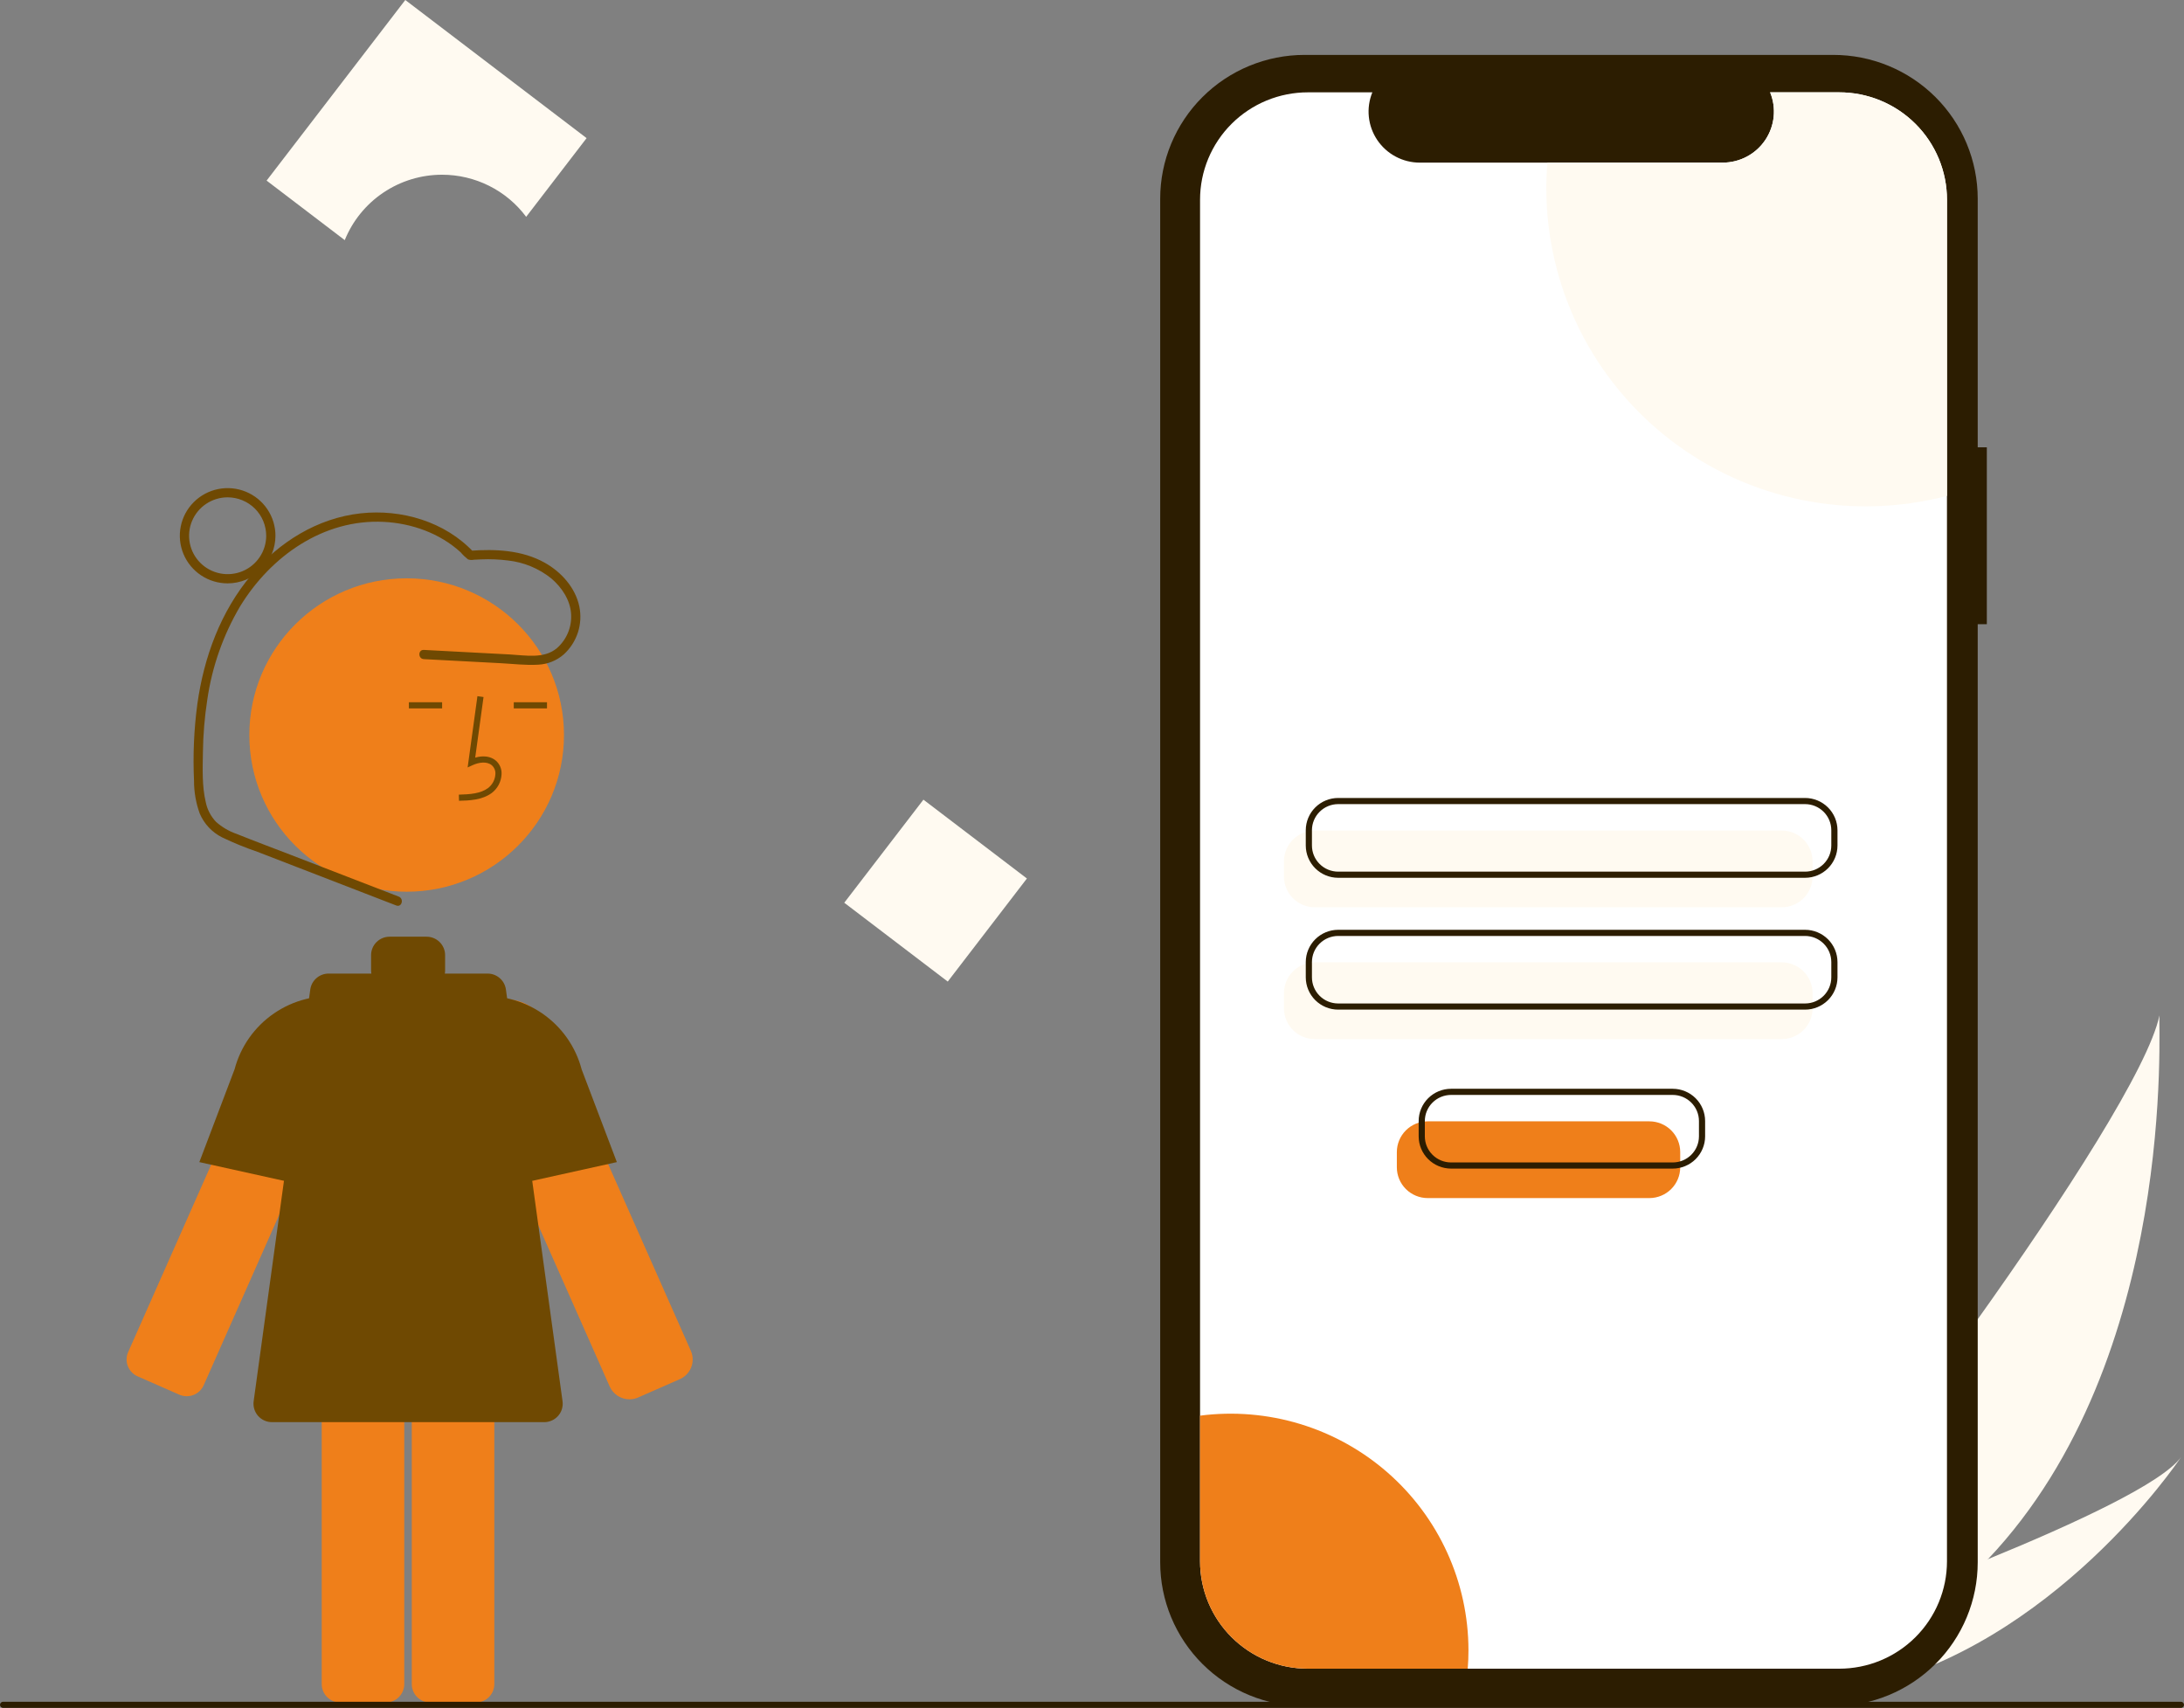 <svg width="266" height="208" viewBox="0 0 266 208" fill="none" xmlns="http://www.w3.org/2000/svg">
<rect x="0" y="0" width="266" height="208" fill="#808080" stroke="none"/>
<path d="M242.13 189.882C237.03 195.32 231.188 200.014 224.773 203.828C224.626 203.918 224.477 204.003 224.327 204.09L213.942 194.937C214.051 194.836 214.172 194.723 214.302 194.598C222.04 187.281 260.451 136.12 263.01 123.661C262.834 124.699 265.32 165.402 242.13 189.882Z" fill="#FFFAF1"/>
<path d="M226.777 205.595C226.58 205.641 226.381 205.685 226.18 205.725L218.39 198.857C218.542 198.804 218.72 198.742 218.924 198.672C222.266 197.493 232.221 193.935 242.129 189.881C252.774 185.524 263.369 180.602 265.647 177.448C265.158 178.181 250.102 200.4 226.777 205.595Z" fill="#FFFAF1"/>
<path d="M241.986 54.475H240.876V24.205C240.876 21.904 240.421 19.626 239.537 17.501C238.653 15.375 237.358 13.444 235.724 11.817C234.091 10.19 232.152 8.9 230.017 8.019C227.883 7.139 225.596 6.686 223.286 6.686H158.896C156.586 6.686 154.299 7.139 152.164 8.019C150.03 8.9 148.091 10.19 146.458 11.817C144.824 13.444 143.529 15.375 142.645 17.501C141.761 19.626 141.306 21.904 141.306 24.205V190.266C141.306 192.567 141.761 194.845 142.645 196.971C143.529 199.096 144.824 201.027 146.458 202.654C148.091 204.281 150.03 205.571 152.164 206.452C154.299 207.332 156.586 207.785 158.896 207.785H223.286C225.596 207.786 227.883 207.332 230.017 206.452C232.152 205.572 234.091 204.281 235.724 202.654C237.357 201.027 238.653 199.096 239.537 196.971C240.421 194.845 240.876 192.567 240.876 190.266V76.021H241.986V54.475Z" fill="#2C1D01"/>
<path d="M237.132 24.325V190.145C237.132 191.863 236.792 193.564 236.132 195.152C235.471 196.739 234.503 198.181 233.283 199.396C232.063 200.611 230.615 201.574 229.021 202.231C227.427 202.888 225.719 203.226 223.994 203.225H159.293C157.569 203.226 155.861 202.887 154.267 202.23C152.674 201.573 151.226 200.609 150.006 199.395C148.787 198.18 147.819 196.738 147.159 195.151C146.499 193.564 146.16 191.863 146.16 190.145V24.325C146.16 22.608 146.499 20.907 147.159 19.32C147.819 17.733 148.787 16.291 150.006 15.076C151.226 13.861 152.674 12.898 154.267 12.24C155.861 11.583 157.569 11.245 159.293 11.245H167.145C166.76 12.189 166.613 13.213 166.718 14.226C166.823 15.24 167.177 16.212 167.747 17.057C168.318 17.903 169.089 18.596 169.992 19.075C170.895 19.555 171.902 19.806 172.925 19.806H209.812C210.836 19.807 211.844 19.557 212.748 19.078C213.651 18.599 214.423 17.907 214.994 17.06C215.565 16.214 215.919 15.241 216.023 14.227C216.127 13.213 215.979 12.189 215.592 11.245H223.994C225.719 11.244 227.427 11.582 229.021 12.239C230.615 12.896 232.063 13.86 233.283 15.074C234.503 16.289 235.471 17.731 236.132 19.319C236.792 20.906 237.132 22.607 237.132 24.325Z" fill="white"/>
<path d="M217.006 110.494H160.136C159.14 110.493 158.185 110.098 157.481 109.397C156.777 108.695 156.381 107.744 156.379 106.752V104.89C156.381 103.898 156.777 102.946 157.481 102.245C158.185 101.543 159.14 101.149 160.136 101.148H217.006C218.002 101.149 218.957 101.543 219.661 102.245C220.366 102.946 220.762 103.898 220.763 104.89V106.752C220.762 107.744 220.366 108.695 219.661 109.397C218.957 110.098 218.002 110.493 217.006 110.494Z" fill="#FFFAF1"/>
<path d="M217.006 126.55H160.136C159.14 126.548 158.185 126.154 157.481 125.452C156.777 124.751 156.381 123.8 156.379 122.808V120.945C156.381 119.953 156.777 119.002 157.481 118.3C158.185 117.599 159.14 117.204 160.136 117.203H217.006C218.002 117.204 218.957 117.599 219.661 118.3C220.366 119.002 220.762 119.953 220.763 120.945V122.808C220.762 123.8 220.366 124.751 219.661 125.452C218.957 126.154 218.002 126.548 217.006 126.55Z" fill="#FFFAF1"/>
<path d="M219.851 106.903H162.981C161.935 106.902 160.933 106.488 160.193 105.751C159.454 105.015 159.038 104.016 159.036 102.974V101.112C159.038 100.07 159.454 99.071 160.193 98.335C160.933 97.598 161.935 97.184 162.981 97.183H219.851C220.897 97.184 221.899 97.598 222.639 98.335C223.378 99.071 223.794 100.07 223.796 101.112V102.974C223.794 104.016 223.378 105.015 222.639 105.751C221.899 106.488 220.897 106.902 219.851 106.903ZM162.981 97.931C162.135 97.932 161.323 98.267 160.724 98.864C160.125 99.46 159.789 100.269 159.788 101.112V102.974C159.789 103.818 160.125 104.626 160.724 105.222C161.323 105.819 162.135 106.154 162.981 106.155H219.851C220.697 106.154 221.509 105.819 222.108 105.222C222.707 104.626 223.043 103.818 223.044 102.974V101.112C223.043 100.269 222.707 99.46 222.108 98.864C221.509 98.267 220.697 97.932 219.851 97.931H162.981Z" fill="#2C1D01"/>
<path d="M219.851 122.959H162.981C161.935 122.958 160.933 122.543 160.193 121.807C159.454 121.07 159.038 120.071 159.036 119.03V117.167C159.038 116.126 159.454 115.127 160.193 114.39C160.933 113.654 161.935 113.239 162.981 113.238H219.851C220.897 113.239 221.899 113.654 222.639 114.39C223.378 115.127 223.794 116.126 223.796 117.167V119.03C223.794 120.071 223.378 121.07 222.639 121.807C221.899 122.543 220.897 122.958 219.851 122.959ZM162.981 113.987C162.135 113.988 161.323 114.323 160.724 114.919C160.125 115.515 159.789 116.324 159.788 117.167V119.03C159.789 119.873 160.125 120.681 160.724 121.278C161.323 121.874 162.135 122.209 162.981 122.21H219.851C220.697 122.209 221.509 121.874 222.108 121.278C222.707 120.681 223.043 119.873 223.044 119.03V117.167C223.043 116.324 222.707 115.515 222.108 114.919C221.509 114.323 220.697 113.988 219.851 113.987H162.981Z" fill="#2C1D01"/>
<path d="M237.132 24.325V60.394C231.377 61.901 225.353 62.074 219.521 60.899C213.689 59.724 208.205 57.232 203.492 53.615C198.779 49.998 194.961 45.353 192.333 40.036C189.706 34.719 188.337 28.873 188.334 22.947C188.334 21.889 188.377 20.842 188.462 19.806H209.812C210.836 19.807 211.844 19.557 212.748 19.078C213.651 18.599 214.423 17.907 214.994 17.06C215.565 16.214 215.919 15.241 216.023 14.227C216.127 13.213 215.979 12.189 215.592 11.245H223.994C225.719 11.244 227.427 11.582 229.021 12.239C230.615 12.896 232.063 13.86 233.283 15.074C234.503 16.289 235.471 17.731 236.132 19.319C236.792 20.906 237.132 22.607 237.132 24.325Z" fill="#FFFAF1"/>
<path d="M178.851 200.973C178.851 201.733 178.823 202.484 178.761 203.225H159.293C157.569 203.226 155.861 202.887 154.267 202.23C152.674 201.573 151.226 200.609 150.006 199.395C148.787 198.18 147.819 196.738 147.159 195.151C146.499 193.564 146.16 191.863 146.16 190.145V172.408C150.241 171.88 154.388 172.224 158.324 173.417C162.261 174.61 165.898 176.625 168.991 179.328C172.085 182.031 174.564 185.359 176.264 189.092C177.964 192.824 178.846 196.874 178.851 200.973H178.851Z" fill="#EF7F1A"/>
<path d="M21.837 169.852C22.384 170.091 23.004 170.105 23.561 169.89C24.118 169.675 24.567 169.248 24.809 168.704L42.346 129.117C42.748 128.211 42.871 127.207 42.699 126.232C42.527 125.256 42.069 124.354 41.382 123.638C40.696 122.922 39.811 122.425 38.841 122.209C37.87 121.994 36.857 122.07 35.93 122.428H35.93C34.859 122.836 33.963 123.6 33.394 124.591C33.304 124.748 33.222 124.909 33.148 125.075L15.611 164.662C15.491 164.932 15.426 165.222 15.419 165.517C15.413 165.812 15.464 166.105 15.571 166.38C15.678 166.655 15.839 166.906 16.043 167.119C16.248 167.332 16.492 167.503 16.763 167.622L21.837 169.852Z" fill="#EF7F1A"/>
<path d="M41.626 145.369L24.279 141.53L28.573 130.217C29.304 127.452 31.007 125.04 33.371 123.418C35.735 121.796 38.605 121.072 41.459 121.376L41.627 121.395L41.626 145.369Z" fill="#6F4902"/>
<path d="M76.665 170.418C76.154 170.417 75.655 170.269 75.228 169.992C74.8 169.714 74.463 169.32 74.256 168.855L56.718 129.268C56.16 128.009 56.108 126.584 56.573 125.288C57.038 123.991 57.984 122.921 59.216 122.298C60.449 121.675 61.874 121.546 63.199 121.938C64.524 122.33 65.648 123.213 66.34 124.405V124.405C66.437 124.573 66.525 124.746 66.604 124.924L84.141 164.511C84.423 165.147 84.439 165.868 84.187 166.515C83.935 167.163 83.435 167.684 82.797 167.965L77.551 170.27L77.549 170.264C77.265 170.366 76.966 170.418 76.665 170.418Z" fill="#EF7F1A"/>
<path d="M52.406 156.824C51.808 156.825 51.235 157.061 50.812 157.482C50.39 157.903 50.152 158.474 50.151 159.069V205.1C50.152 205.695 50.39 206.266 50.812 206.687C51.235 207.108 51.808 207.344 52.406 207.345H57.951C58.548 207.344 59.121 207.108 59.544 206.687C59.967 206.266 60.204 205.695 60.205 205.1V159.069C60.204 158.474 59.967 157.903 59.544 157.482C59.121 157.061 58.548 156.825 57.951 156.824H52.406Z" fill="#EF7F1A"/>
<path d="M41.438 156.824C40.84 156.825 40.267 157.061 39.845 157.482C39.422 157.903 39.184 158.474 39.184 159.069V205.1C39.184 205.695 39.422 206.266 39.845 206.687C40.267 207.108 40.84 207.344 41.438 207.345H46.983C47.581 207.344 48.154 207.108 48.576 206.687C48.999 206.266 49.237 205.695 49.237 205.1V159.069C49.237 158.474 48.999 157.903 48.576 157.482C48.154 157.061 47.581 156.825 46.983 156.824H41.438Z" fill="#EF7F1A"/>
<path d="M49.529 108.599C60.111 108.599 68.69 100.055 68.69 89.515C68.69 78.976 60.111 70.431 49.529 70.431C38.946 70.431 30.368 78.976 30.368 89.515C30.368 100.055 38.946 108.599 49.529 108.599Z" fill="#EF7F1A"/>
<path d="M55.905 97.526C57.147 97.492 58.693 97.449 59.884 96.582C60.238 96.314 60.53 95.971 60.737 95.579C60.945 95.186 61.064 94.753 61.086 94.31C61.108 93.995 61.056 93.68 60.934 93.388C60.813 93.096 60.626 92.837 60.387 92.629C59.765 92.105 58.857 91.983 57.878 92.269L58.892 84.888L58.148 84.786L56.956 93.464L57.577 93.18C58.298 92.85 59.287 92.683 59.902 93.2C60.053 93.336 60.171 93.504 60.246 93.692C60.321 93.88 60.352 94.082 60.335 94.284C60.317 94.614 60.228 94.936 60.073 95.228C59.919 95.52 59.703 95.776 59.441 95.978C58.514 96.652 57.282 96.739 55.884 96.778L55.905 97.526Z" fill="#6F4902"/>
<path d="M66.621 85.525H62.574V86.273H66.621V85.525Z" fill="#6F4902"/>
<path d="M53.847 85.525H49.8V86.273H53.847V85.525Z" fill="#6F4902"/>
<path d="M68.514 170.65L61.618 120.509C61.544 119.971 61.277 119.479 60.866 119.122C60.456 118.765 59.929 118.569 59.385 118.569H54.179C54.201 118.445 54.212 118.32 54.213 118.194V116.323C54.213 115.728 53.975 115.157 53.552 114.736C53.13 114.315 52.556 114.078 51.958 114.078H47.45C46.852 114.078 46.279 114.315 45.856 114.736C45.433 115.157 45.196 115.728 45.196 116.323V118.194C45.197 118.32 45.208 118.445 45.23 118.569H40.024C39.479 118.569 38.953 118.765 38.542 119.122C38.131 119.479 37.864 119.971 37.79 120.509L30.894 170.65C30.85 170.968 30.875 171.291 30.968 171.598C31.06 171.906 31.217 172.19 31.428 172.431C31.64 172.673 31.901 172.866 32.194 172.999C32.487 173.132 32.805 173.2 33.127 173.2H66.281C66.603 173.2 66.921 173.132 67.214 172.999C67.507 172.866 67.768 172.673 67.98 172.431C68.191 172.19 68.349 171.906 68.441 171.598C68.533 171.291 68.558 170.968 68.514 170.65Z" fill="#6F4902"/>
<path d="M57.782 145.369V121.395L57.949 121.376C60.807 121.072 63.68 121.799 66.046 123.425C68.411 125.051 70.113 127.468 70.841 130.237L75.129 141.53L57.782 145.369Z" fill="#6F4902"/>
<path d="M48.564 109.194L35.311 104.071C33.143 103.233 30.964 102.421 28.808 101.554C27.885 101.234 27.034 100.735 26.306 100.085C25.671 99.416 25.239 98.583 25.058 97.68C24.598 95.745 24.681 93.63 24.714 91.655C24.74 89.495 24.918 87.339 25.248 85.204C25.827 81.191 27.186 77.33 29.25 73.836C32.966 67.762 39.37 63.192 46.736 63.557C50.146 63.726 53.576 64.945 56.11 67.267C56.374 67.581 56.671 67.868 56.995 68.121C57.22 68.205 57.465 68.221 57.699 68.168C58.008 68.148 58.318 68.133 58.628 68.123C59.702 68.077 60.779 68.122 61.846 68.257C63.79 68.466 65.633 69.228 67.155 70.453C68.421 71.537 69.451 73.069 69.557 74.771C69.608 75.552 69.478 76.334 69.178 77.058C68.877 77.781 68.414 78.426 67.823 78.943C66.242 80.27 63.986 79.804 62.09 79.704L55.141 79.337L51.621 79.151C50.896 79.113 50.898 80.236 51.621 80.274L60.978 80.768C62.481 80.847 64.031 81.041 65.536 80.951C66.692 80.899 67.796 80.457 68.667 79.697C69.462 78.97 70.054 78.05 70.386 77.027C70.717 76.004 70.777 74.912 70.559 73.859C70.077 71.563 68.361 69.663 66.349 68.533C63.611 66.995 60.342 66.847 57.279 67.075L57.678 67.239C54.213 63.535 48.905 61.972 43.923 62.519C38.662 63.097 33.983 66.02 30.621 70.017C26.873 74.473 24.831 80.03 24.036 85.744C23.623 88.829 23.487 91.945 23.63 95.054C23.624 96.425 23.86 97.786 24.326 99.077C24.858 100.332 25.82 101.359 27.04 101.975C28.44 102.648 29.879 103.237 31.349 103.738L36.232 105.625L45.823 109.333L48.264 110.277C48.941 110.538 49.234 109.453 48.564 109.194Z" fill="#6F4902"/>
<path d="M27.725 71.046C26.573 71.046 25.448 70.706 24.49 70.069C23.532 69.432 22.786 68.526 22.345 67.466C21.904 66.406 21.789 65.24 22.014 64.115C22.238 62.99 22.793 61.956 23.608 61.145C24.422 60.334 25.46 59.782 26.589 59.558C27.719 59.334 28.89 59.449 29.954 59.888C31.018 60.327 31.927 61.071 32.567 62.024C33.207 62.978 33.549 64.099 33.549 65.246C33.547 66.784 32.933 68.258 31.841 69.346C30.75 70.433 29.269 71.045 27.725 71.046ZM27.725 60.569C26.797 60.569 25.889 60.843 25.116 61.357C24.344 61.871 23.742 62.602 23.387 63.457C23.031 64.311 22.938 65.252 23.119 66.159C23.3 67.066 23.748 67.9 24.404 68.554C25.061 69.208 25.898 69.654 26.809 69.834C27.72 70.014 28.664 69.922 29.523 69.568C30.381 69.214 31.114 68.614 31.63 67.845C32.146 67.076 32.422 66.172 32.422 65.246C32.42 64.007 31.925 62.818 31.045 61.941C30.164 61.064 28.97 60.571 27.725 60.569Z" fill="#6F4902"/>
<path d="M125.072 106.989L112.468 97.388L102.827 109.942L115.432 119.543L125.072 106.989Z" fill="#FFFAF1"/>
<path d="M53.837 21.279C55.828 21.278 57.793 21.741 59.572 22.631C61.352 23.521 62.898 24.814 64.085 26.406L71.445 16.822L49.362 0L32.472 21.994L41.989 29.245C42.942 26.892 44.579 24.877 46.69 23.457C48.801 22.038 51.29 21.279 53.837 21.279Z" fill="#FFFAF1"/>
<path d="M265.624 208H0.376C0.276 208 0.18 207.961 0.11 207.89C0.04 207.82 0 207.725 0 207.626C0 207.527 0.04 207.431 0.11 207.361C0.18 207.291 0.276 207.252 0.376 207.252H265.624C265.724 207.252 265.819 207.291 265.89 207.361C265.96 207.431 266 207.527 266 207.626C266 207.725 265.96 207.82 265.89 207.89C265.819 207.961 265.724 208 265.624 208Z" fill="#2C1D01"/>
<path d="M200.885 145.91H173.886C172.89 145.909 171.935 145.515 171.231 144.813C170.527 144.112 170.13 143.161 170.129 142.169V140.306C170.13 139.314 170.527 138.363 171.231 137.661C171.935 136.96 172.89 136.565 173.886 136.564H200.885C201.881 136.565 202.836 136.96 203.541 137.661C204.245 138.363 204.641 139.314 204.642 140.306V142.169C204.641 143.161 204.245 144.112 203.541 144.813C202.836 145.515 201.881 145.909 200.885 145.91Z" fill="#EF7F1A"/>
<path d="M203.73 142.32H176.731C175.685 142.319 174.682 141.904 173.943 141.168C173.203 140.431 172.787 139.432 172.786 138.391V136.528C172.787 135.487 173.203 134.488 173.943 133.751C174.682 133.015 175.685 132.6 176.731 132.599H203.73C204.776 132.6 205.779 133.015 206.518 133.751C207.258 134.488 207.674 135.487 207.675 136.528V138.391C207.674 139.432 207.258 140.431 206.518 141.168C205.779 141.904 204.776 142.319 203.73 142.32ZM176.731 133.348C175.884 133.349 175.073 133.684 174.474 134.28C173.875 134.877 173.538 135.685 173.538 136.528V138.391C173.538 139.234 173.875 140.043 174.474 140.639C175.073 141.235 175.884 141.57 176.731 141.571H203.73C204.577 141.57 205.389 141.235 205.987 140.639C206.586 140.043 206.923 139.234 206.924 138.391V136.528C206.923 135.685 206.586 134.877 205.987 134.28C205.389 133.684 204.577 133.349 203.73 133.348H176.731Z" fill="#2C1D01"/>
</svg>
